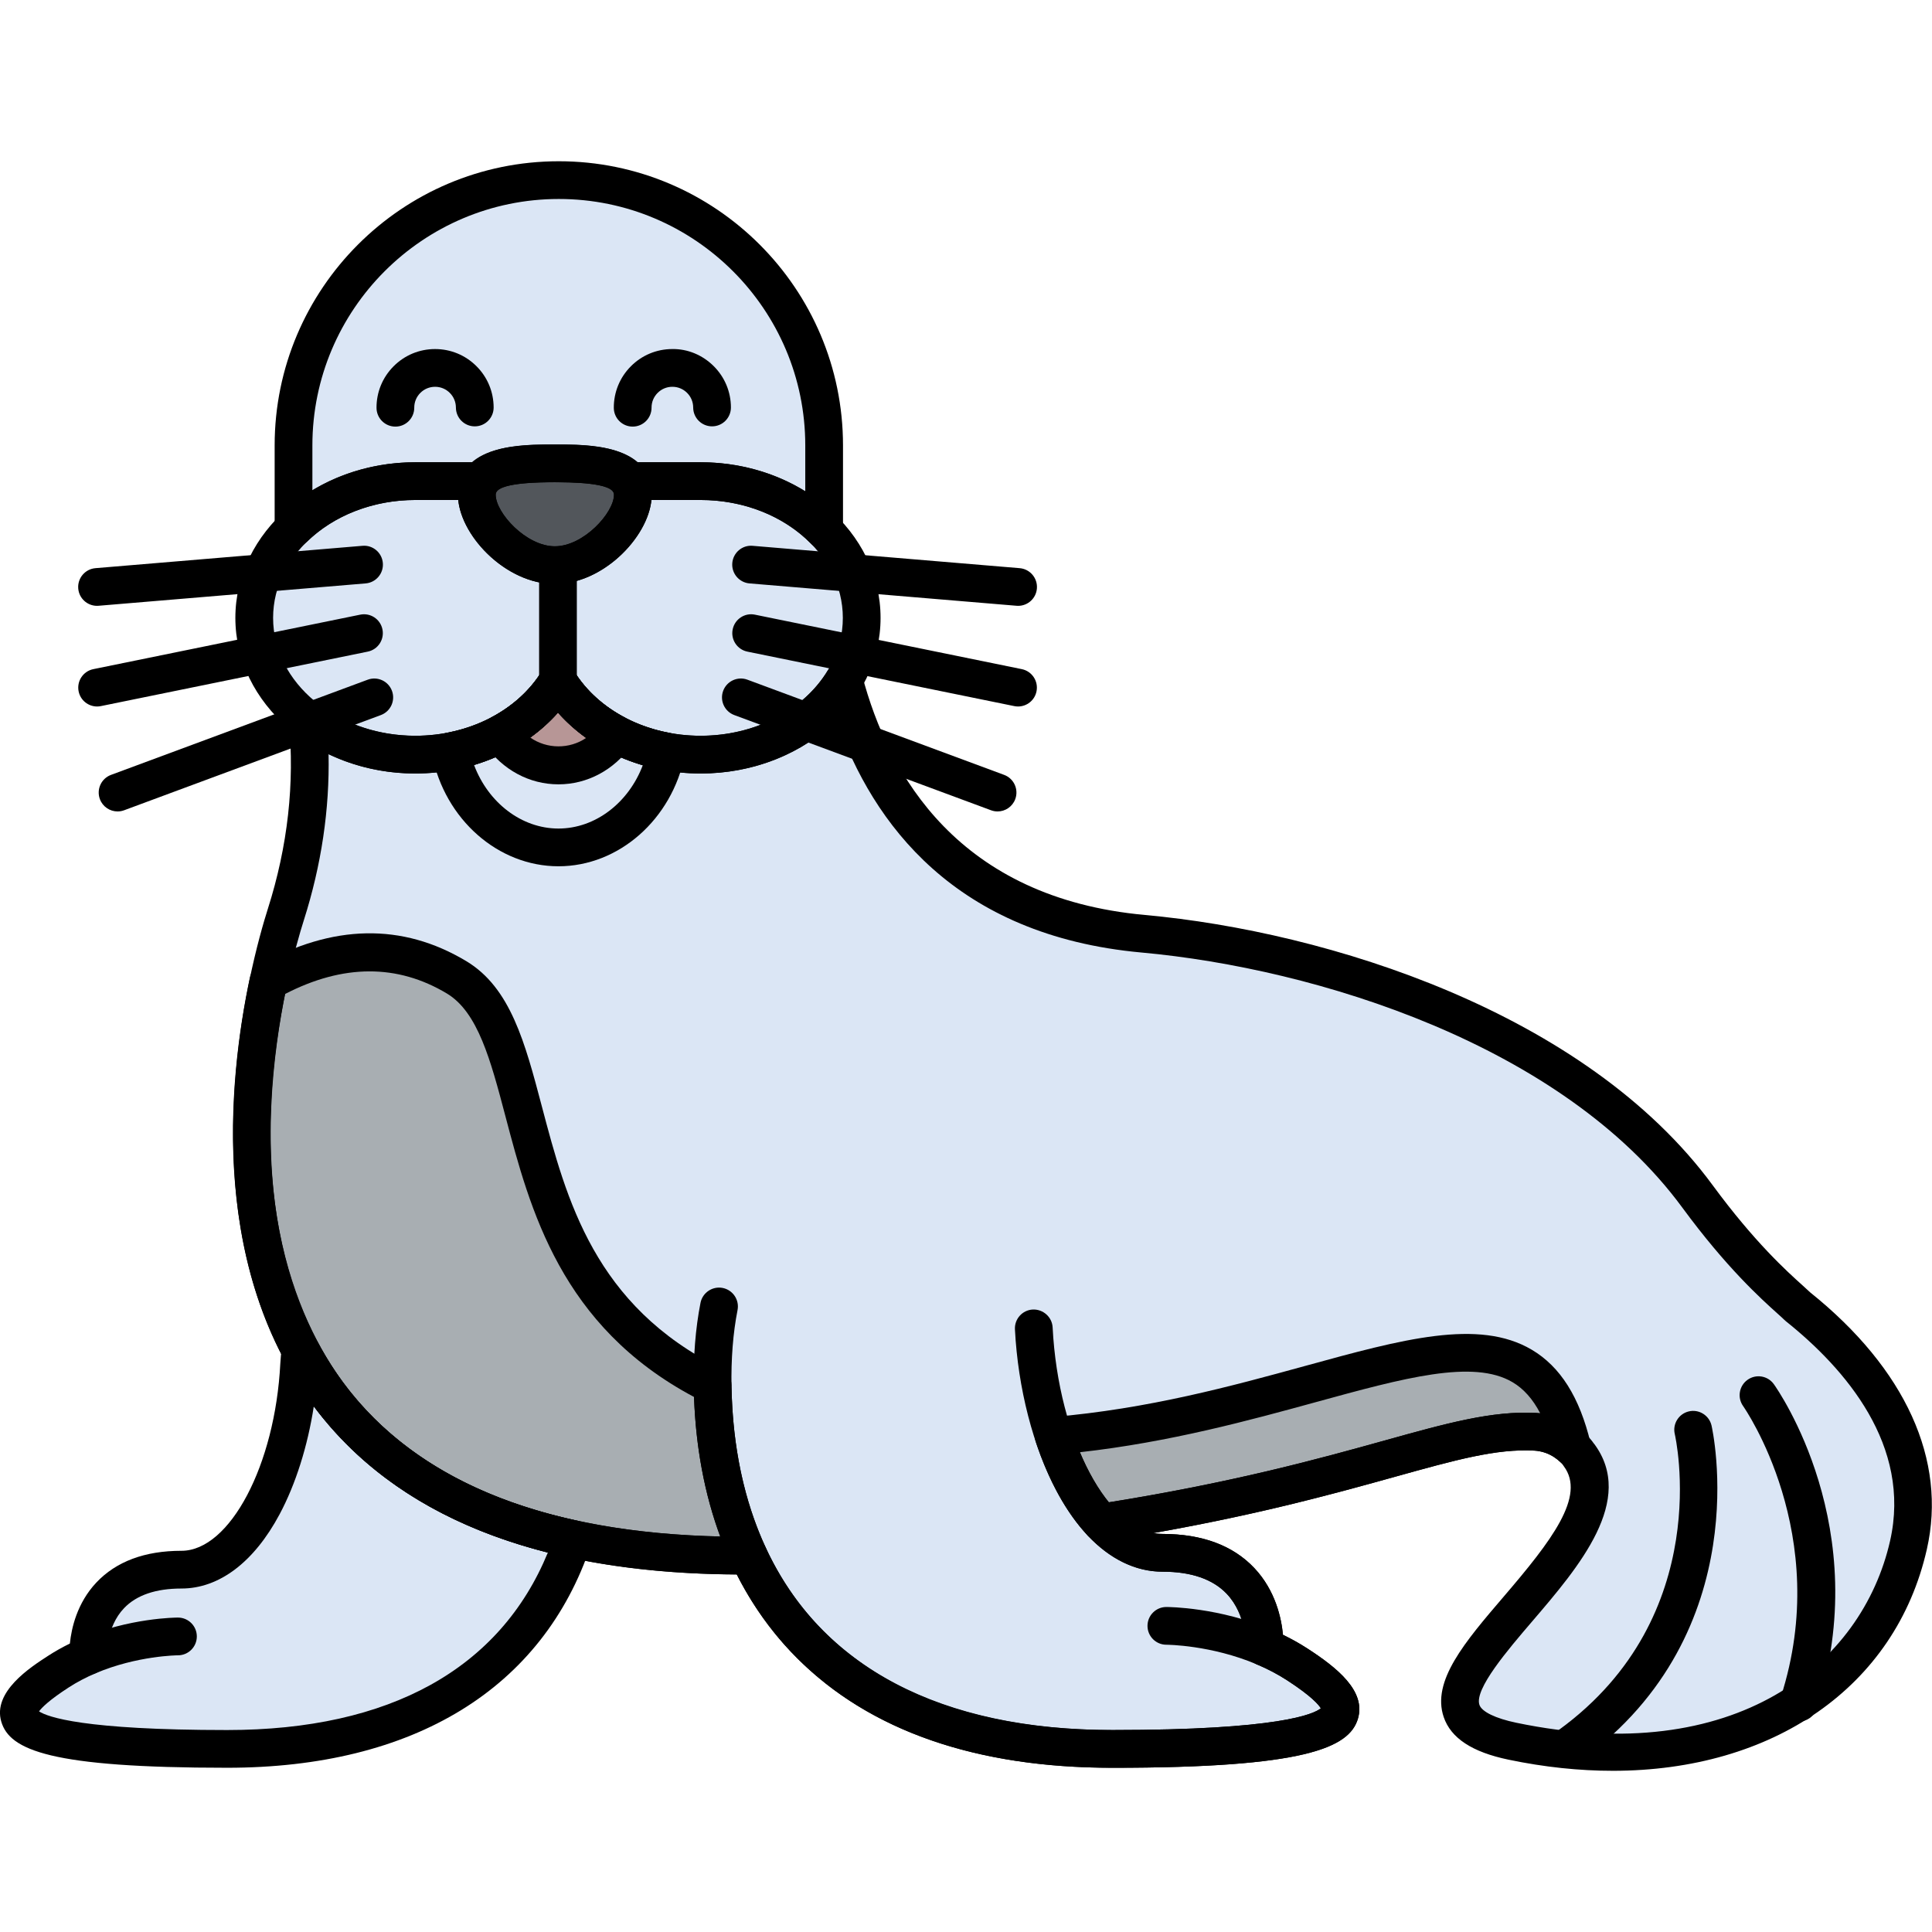 <?xml version="1.0"?>
<svg xmlns="http://www.w3.org/2000/svg" xmlns:xlink="http://www.w3.org/1999/xlink" xmlns:svgjs="http://svgjs.com/svgjs" version="1.1" width="512" height="512" x="0" y="0" viewBox="0 0 256 256" style="enable-background:new 0 0 512 512" xml:space="preserve" class=""><g><path xmlns="http://www.w3.org/2000/svg" d="m39.827 178.916c-.092.62-.155 1.25-.187 1.888-.69 13.523-6.899 27.183-15.592 27.183-13.04 0-12.356 11.426-12.356 11.426-1.321.562-2.655 1.246-3.944 2.08-7.917 5.123-11.177 10.246 22.354 10.246 25.817 0 40.305-11.326 45.821-27.8-19.031-4.123-30.063-13.645-36.096-25.023z" fill="#dbe6f5" data-original="#828487" style="" class=""/><path xmlns="http://www.w3.org/2000/svg" d="m238.192 173.113c-1.259-1.271-6.359-5.188-13.263-14.581-15.205-20.688-46.308-32.34-73.437-34.806-26.121-2.375-35.983-19.62-39.668-33.604-3.536 5.855-10.699 9.87-18.98 9.87-8.224 0-15.35-3.958-18.911-9.749-3.561 5.791-10.687 9.749-18.911 9.749-5.49 0-10.48-1.776-14.261-4.67.648 6.711.362 15.646-2.887 25.856-6.852 21.534-16.507 85.366 61.318 84.946 7.136 15.385 22.563 25.613 48.223 25.613 36.684 0 33.117-5.604 24.456-11.209-1.41-.912-2.869-1.661-4.314-2.275 0 0 .748-12.5-13.518-12.5-3.005 0-5.738-1.496-8.096-4.003 34.363-5.371 46.259-12.626 57.473-12.035 3.91.206 5.894 3.148 5.794 3.064 9.445 12.593-31.461 33.22-8.807 37.939 24.456 5.095 47.383-3.566 52.478-25.984 3.234-14.228-6.873-25.374-14.689-31.621z" fill="#dbe6f5" data-original="#828487" style="" class=""/><path xmlns="http://www.w3.org/2000/svg" d="m94.429 183.846c-.002-.098-.001-.19-.002-.287-29.297-14.505-21.238-46.446-33.927-54.059-8.98-5.388-17.748-3.458-24.948.565-5.592 26.403-5.289 76.431 63.641 76.06-3.066-6.609-4.611-14.164-4.764-22.279z" fill="#a8aeb2" data-original="#a8aeb2" style="" class=""/><path xmlns="http://www.w3.org/2000/svg" d="m139.615 190.257c1.548 4.652 3.704 8.702 6.328 11.494 34.363-5.371 46.259-12.626 57.473-12.035 2.343.124 3.988 1.227 4.914 2.075-6.107-25.504-30.503-4.763-68.715-1.534z" fill="#a8aeb2" data-original="#a8aeb2" style="" class=""/><path xmlns="http://www.w3.org/2000/svg" d="m55.022 63.751h8.678c-.097.145-.178.301-.249.464 1.128-2.588 5.694-2.816 10.068-2.816 4.373 0 8.94.228 10.068 2.816-.071-.163-.152-.319-.249-.464h9.506c6.573 0 12.446 2.528 16.36 6.498v-11.229c0-19.335-15.82-35.155-35.155-35.155-19.335 0-35.155 15.82-35.155 35.155v11.012c3.912-3.841 9.679-6.281 16.128-6.281z" fill="#dbe6f5" data-original="#828487" style="" class=""/><path xmlns="http://www.w3.org/2000/svg" d="m92.844 63.751h-9.506c.332.493.517 1.089.517 1.809 0 3.863-5.299 9.326-10.336 9.326s-10.336-5.463-10.336-9.326c0-.72.185-1.315.517-1.809h-8.678c-11.783 0-21.335 8.113-21.335 18.121s9.552 18.121 21.335 18.121c8.224 0 15.35-3.958 18.911-9.749 3.561 5.79 10.686 9.749 18.911 9.749 11.783 0 21.335-8.113 21.335-18.121s-9.552-18.121-21.335-18.121z" fill="#dbe6f5" data-original="#828487" style="" class=""/><path xmlns="http://www.w3.org/2000/svg" d="m83.855 65.56c0 3.863-5.299 9.326-10.336 9.326s-10.336-5.463-10.336-9.326 5.299-4.161 10.336-4.161 10.336.298 10.336 4.161z" fill="#52565b" data-original="#52565b" style="" class=""/><path xmlns="http://www.w3.org/2000/svg" d="m74 112.286c6.988 0 12.823-5.438 14.291-12.709-6.251-1.156-11.474-4.643-14.358-9.333-2.865 4.658-8.037 8.125-14.231 9.305 1.459 7.286 7.301 12.737 14.298 12.737z" fill="#dbe6f5" data-original="#828487" style="" class=""/><path xmlns="http://www.w3.org/2000/svg" d="m74 101.429c3.108 0 5.87-1.617 7.66-4.129-3.263-1.714-5.943-4.155-7.727-7.056-1.766 2.872-4.411 5.291-7.629 7.002 1.788 2.542 4.567 4.183 7.696 4.183z" fill="#b79696" data-original="#f98080" style="" class=""/><path xmlns="http://www.w3.org/2000/svg" d="m208.047 233.729c-.772 0-1.534-.356-2.023-1.029-.812-1.117-.565-2.681.551-3.492 20.827-15.147 15.401-38.935 15.345-39.174-.322-1.342.505-2.691 1.848-3.014 1.334-.325 2.691.505 3.014 1.848.065.271 6.231 27.295-17.265 44.383-.446.322-.96.478-1.47.478z" fill="#000000" data-original="#000000" style="" class=""/><path xmlns="http://www.w3.org/2000/svg" d="m238.354 228.112c-.255 0-.514-.039-.769-.122-1.314-.424-2.036-1.833-1.611-3.146 6.929-21.469-4.877-38.357-4.997-38.525-.803-1.124-.542-2.685.581-3.487 1.124-.802 2.685-.543 3.487.581.55.77 13.38 19.13 5.687 42.967-.342 1.058-1.324 1.732-2.378 1.732z" fill="#000000" data-original="#000000" style="" class=""/><path xmlns="http://www.w3.org/2000/svg" d="m167.556 220.755c-.326 0-.658-.064-.978-.2-6.097-2.593-11.957-2.62-12.026-2.62-.001 0-.001 0-.001 0s-.001 0-.002 0c-1.38 0-2.499-1.118-2.5-2.498s1.117-2.501 2.498-2.502h.003c.326 0 6.979.039 13.985 3.019 1.271.54 1.862 2.009 1.322 3.279-.404.951-1.329 1.522-2.301 1.522z" fill="#000000" data-original="#000000" style="" class=""/><path xmlns="http://www.w3.org/2000/svg" d="m147.416 234.238c-18.098 0-32.171-4.896-41.826-14.552-8.658-8.658-13.382-21.035-13.661-35.794-.077-4.071.223-7.86.891-11.261.267-1.354 1.589-2.235 2.935-1.972 1.355.267 2.238 1.58 1.972 2.935-.6 3.054-.868 6.486-.797 10.203.253 13.44 4.471 24.627 12.196 32.353 8.685 8.685 21.567 13.088 38.291 13.088 22.061 0 26.659-2.111 27.6-2.878-.272-.456-1.222-1.609-4.503-3.732-1.196-.774-2.52-1.472-3.935-2.073-.973-.414-1.58-1.395-1.517-2.45.001-.026.164-4.107-2.521-6.926-1.85-1.94-4.71-2.925-8.501-2.925-5.376 0-10.354-3.78-14.019-10.645-3.121-5.847-5.139-13.672-5.537-21.468-.07-1.379.991-2.554 2.37-2.624 1.36-.053 2.553.99 2.624 2.37.757 14.834 7.425 27.366 14.562 27.366 5.246 0 9.341 1.524 12.172 4.529 2.816 2.99 3.587 6.682 3.786 8.834 1.139.552 2.221 1.158 3.232 1.813 3.924 2.539 7.789 5.629 6.706 9.297-1.155 3.91-7.126 6.512-32.52 6.512z" fill="#000000" data-original="#000000" style="" class=""/><path xmlns="http://www.w3.org/2000/svg" d="m11.692 221.914c-.973 0-1.897-.571-2.302-1.522-.54-1.271.052-2.739 1.322-3.279 6.446-2.74 12.568-2.776 12.867-2.776h.003c1.381.001 2.499 1.121 2.498 2.502-.001 1.38-1.12 2.498-2.5 2.498-.001 0-.001 0-.002 0-.049 0-5.416.042-10.909 2.378-.318.135-.65.199-.977.199z" fill="#000000" data-original="#000000" style="" class=""/><path xmlns="http://www.w3.org/2000/svg" d="m30.102 234.238c-23.423 0-28.817-2.336-29.931-6.105-1.169-3.959 3.821-7.188 6.219-8.738.901-.584 1.862-1.125 2.87-1.618.203-2.016.943-5.361 3.505-8.081 2.63-2.792 6.426-4.208 11.282-4.208 6.412 0 12.409-11.361 13.096-24.811.036-.704.107-1.421.212-2.127.158-1.068.984-1.915 2.049-2.098 1.067-.186 2.127.338 2.633 1.293 6.477 12.215 18.057 20.205 34.416 23.75.694.15 1.292.59 1.644 1.207.352.618.424 1.356.198 2.03-6.373 19.028-23.487 29.506-48.193 29.506zm-24.93-7.471c1.133.737 5.832 2.472 24.93 2.472 21.537 0 36.163-8.116 42.491-23.515-13.575-3.447-23.969-9.944-31.014-19.372-.813 5.264-2.39 10.283-4.529 14.293-3.389 6.347-8.006 9.843-13.003 9.843-3.402 0-5.963.876-7.611 2.604-2.392 2.506-2.249 6.152-2.248 6.188.049 1.045-.556 2.025-1.519 2.435-1.278.544-2.478 1.176-3.562 1.878-2.632 1.702-3.59 2.703-3.935 3.174z" fill="#000000" data-original="#000000" style="" class=""/><path xmlns="http://www.w3.org/2000/svg" d="m213.69 234.64c-4.412 0-9.032-.479-13.797-1.473-4.83-1.006-7.642-2.854-8.594-5.647-1.629-4.776 2.816-9.967 7.964-15.977 6.312-7.368 10.904-13.318 7.946-17.263-.047-.063-.091-.128-.132-.193-.242-.299-1.533-1.755-3.794-1.874-5.021-.266-10.376 1.223-18.472 3.476-7.607 2.117-17.67 4.918-31.988 7.451.403.077.809.115 1.215.115 5.246 0 9.342 1.524 12.173 4.529 2.815 2.989 3.586 6.682 3.785 8.834 1.136.55 2.218 1.156 3.231 1.812 3.925 2.54 7.79 5.63 6.707 9.298-1.154 3.908-7.126 6.511-32.52 6.511-30.14 0-43.697-13.596-49.789-25.613-26.431-.15-45.357-7.747-56.272-22.591-17.764-24.155-7.999-58.895-5.862-65.613 2.639-8.29 3.574-16.653 2.781-24.858-.096-.99.404-1.942 1.274-2.426.868-.483 1.941-.405 2.733.2 3.501 2.68 8.026 4.155 12.741 4.155 7.104 0 13.535-3.279 16.781-8.558.455-.74 1.262-1.19 2.13-1.19.868 0 1.675.451 2.13 1.19 3.246 5.278 9.676 8.558 16.78 8.558 7.16 0 13.612-3.319 16.84-8.662.519-.858 1.502-1.328 2.495-1.182.994.143 1.806.866 2.062 1.838 3.492 13.247 12.828 29.51 37.479 31.751 24.173 2.196 58.379 12.895 75.225 35.814 5.554 7.555 9.858 11.426 11.928 13.286.417.375.747.674.985.905 12.653 10.155 18.145 22.242 15.462 34.046-4.166 18.337-20.488 29.35-41.627 29.351zm-2.48-43.36c5.599 7.465-2.023 16.364-8.148 23.516-3.266 3.812-7.737 9.034-7.029 11.11.31.909 2.135 1.794 4.881 2.366 29.057 6.05 45.813-7.738 49.53-24.091 2.873-12.644-5.926-22.812-13.812-29.115-.076-.061-.148-.126-.217-.195-.194-.196-.494-.463-.886-.815-2.193-1.972-6.756-6.074-12.614-14.043-15.861-21.58-48.51-31.693-71.648-33.797-24.705-2.246-35.639-17.097-40.44-30.812-4.465 4.456-10.973 7.088-17.981 7.088-7.499 0-14.445-3.024-18.91-8.07-4.466 5.046-11.412 8.07-18.911 8.07-4.044 0-7.99-.894-11.489-2.564.149 7.31-.947 14.691-3.276 22.009-2.008 6.313-11.202 38.933 5.125 61.136 10.031 13.641 27.879 20.555 53.049 20.555.255 0 .556.005.762-.002.973 0 1.858.564 2.268 1.448 7.333 15.809 23.225 24.165 45.956 24.165 22.061 0 26.659-2.111 27.6-2.878-.272-.456-1.222-1.609-4.503-3.732-1.199-.775-2.523-1.474-3.935-2.073-.973-.414-1.58-1.395-1.517-2.45.001-.026.164-4.107-2.521-6.925-1.849-1.94-4.709-2.925-8.501-2.925-3.541 0-6.971-1.657-9.917-4.792-.635-.675-.845-1.646-.543-2.523.301-.877 1.062-1.516 1.979-1.658 17.559-2.745 29.323-6.019 37.914-8.409 8.262-2.3 14.232-3.963 20.076-3.651 3.91.206 6.621 2.54 7.652 4.066zm-4.473 1.871c.043.306.141.593.283.836-.145-.263-.24-.547-.283-.836z" fill="#000000" data-original="#000000" style="" class=""/><path xmlns="http://www.w3.org/2000/svg" d="m73.934 93.109c-1.381 0-2.5-1.119-2.5-2.5v-15.285c0-1.381 1.119-2.5 2.5-2.5s2.5 1.119 2.5 2.5v15.285c0 1.381-1.12 2.5-2.5 2.5z" fill="#000000" data-original="#000000" style="" class=""/><path xmlns="http://www.w3.org/2000/svg" d="m52.39 56.527c-1.377 0-2.496-1.114-2.5-2.492-.006-2.073.795-4.024 2.256-5.494 1.461-1.471 3.407-2.284 5.479-2.29h.027c2.062 0 4.002.8 5.466 2.255 1.471 1.46 2.284 3.406 2.291 5.479.005 1.381-1.111 2.504-2.491 2.509-.003 0-.006 0-.009 0-1.377 0-2.495-1.113-2.5-2.491-.003-.737-.292-1.43-.814-1.949-.521-.518-1.211-.802-1.944-.802-.003 0-.006 0-.009 0-.738.002-1.431.291-1.95.814-.52.522-.804 1.217-.802 1.954.004 1.381-1.111 2.504-2.492 2.508-.003-.001-.006-.001-.008-.001z" fill="#000000" data-original="#000000" style="" class=""/><path xmlns="http://www.w3.org/2000/svg" d="m83.833 56.527c-1.377 0-2.495-1.113-2.5-2.491-.007-2.073.794-4.024 2.255-5.495s3.407-2.284 5.479-2.29c2.054-.037 4.024.794 5.494 2.255 1.471 1.46 2.284 3.406 2.29 5.479.004 1.381-1.111 2.504-2.492 2.508-.003 0-.006 0-.008 0-1.377 0-2.496-1.114-2.5-2.492-.002-.737-.291-1.43-.814-1.948-.52-.518-1.21-.802-1.944-.802-.003 0-.006 0-.009 0-.738.002-1.43.291-1.949.814-.52.522-.805 1.217-.802 1.953.005 1.381-1.111 2.504-2.491 2.509-.003 0-.006 0-.009 0z" fill="#000000" data-original="#000000" style="" class=""/><path xmlns="http://www.w3.org/2000/svg" d="m134.906 80.276c-.07 0-.141-.003-.212-.009l-35.38-2.962c-1.375-.115-2.397-1.324-2.282-2.7s1.325-2.407 2.7-2.282l35.38 2.962c1.375.115 2.397 1.324 2.282 2.7-.109 1.305-1.202 2.291-2.488 2.291z" fill="#000000" data-original="#000000" style="" class=""/><path xmlns="http://www.w3.org/2000/svg" d="m134.896 93.614c-.166 0-.334-.017-.503-.052l-35.36-7.218c-1.353-.275-2.226-1.597-1.949-2.949.275-1.354 1.598-2.231 2.949-1.949l35.36 7.218c1.353.275 2.226 1.597 1.949 2.949-.24 1.185-1.282 2.001-2.446 2.001z" fill="#000000" data-original="#000000" style="" class=""/><path xmlns="http://www.w3.org/2000/svg" d="m132.183 107.521c-.289 0-.583-.051-.869-.157l-34.015-12.613c-1.295-.479-1.955-1.918-1.475-3.213.479-1.295 1.922-1.957 3.213-1.475l34.015 12.612c1.295.479 1.955 1.918 1.475 3.213-.374 1.008-1.329 1.633-2.344 1.633z" fill="#000000" data-original="#000000" style="" class=""/><path xmlns="http://www.w3.org/2000/svg" d="m12.855 80.276c-1.286 0-2.379-.986-2.488-2.291-.115-1.376.907-2.585 2.282-2.7l35.38-2.962c1.374-.125 2.585.906 2.7 2.282s-.907 2.585-2.282 2.7l-35.38 2.962c-.071.006-.141.009-.212.009z" fill="#000000" data-original="#000000" style="" class=""/><path xmlns="http://www.w3.org/2000/svg" d="m12.865 93.614c-1.163 0-2.205-.816-2.446-2.001-.276-1.353.597-2.674 1.949-2.949l35.36-7.218c1.354-.282 2.674.595 2.949 1.949.276 1.353-.597 2.674-1.949 2.949l-35.36 7.218c-.169.036-.337.052-.503.052z" fill="#000000" data-original="#000000" style="" class=""/><path xmlns="http://www.w3.org/2000/svg" d="m15.579 107.521c-1.016 0-1.971-.624-2.344-1.632-.48-1.295.18-2.733 1.475-3.213l34.014-12.612c1.292-.481 2.733.18 3.213 1.475s-.18 2.733-1.475 3.213l-34.014 12.612c-.286.106-.58.157-.869.157z" fill="#000000" data-original="#000000" style="" class=""/><path xmlns="http://www.w3.org/2000/svg" d="m98.434 208.627c-25.711 0-44.434-6.981-55.658-20.756-15.208-18.663-12.586-44.553-9.669-58.323.149-.706.596-1.313 1.226-1.665 9.736-5.438 18.973-5.616 27.454-.526 5.858 3.515 7.78 10.793 10.005 19.221 3.272 12.395 6.98 26.442 23.745 34.742.844.418 1.381 1.273 1.391 2.215l.001.263.001.003c.149 7.956 1.675 15.113 4.531 21.273.358.771.299 1.673-.157 2.392s-1.246 1.155-2.097 1.16c-.26 0-.518.001-.773.001zm-60.67-76.913c-5.901 29.337 3 45.772 8.888 52.999 9.801 12.026 26.2 18.37 48.783 18.881-2.068-5.585-3.233-11.783-3.473-18.489-17.65-9.389-21.719-24.804-25.005-37.251-1.947-7.373-3.628-13.74-7.743-16.21-6.553-3.932-13.764-3.907-21.45.07z" fill="#000000" data-original="#000000" style="" class=""/><path xmlns="http://www.w3.org/2000/svg" d="m145.943 204.251c-.685 0-1.346-.281-1.821-.788-2.782-2.96-5.161-7.254-6.879-12.417-.242-.727-.137-1.524.284-2.165.422-.64 1.114-1.051 1.877-1.115 12.789-1.08 23.854-4.117 33.617-6.796 12.798-3.515 22.906-6.289 29.941-2.127 3.792 2.241 6.343 6.287 7.799 12.367.256 1.068-.217 2.179-1.164 2.736-.947.559-2.147.43-2.957-.312-.657-.603-1.773-1.338-3.355-1.422-5.031-.267-10.377 1.223-18.473 3.476-8.709 2.424-20.637 5.743-38.483 8.532-.129.021-.258.031-.386.031zm-2.847-11.824c1.104 2.628 2.396 4.876 3.822 6.639 16.809-2.699 28.188-5.865 36.554-8.193 8.262-2.3 14.232-3.963 20.076-3.651.182.009.36.023.536.041-.981-1.886-2.197-3.247-3.666-4.115-5.211-3.081-14.418-.555-26.073 2.645-8.691 2.383-19.328 5.303-31.249 6.634z" fill="#000000" data-original="#000000" style="" class=""/><path xmlns="http://www.w3.org/2000/svg" d="m109.205 72.748c-.657 0-1.302-.259-1.781-.744-3.605-3.656-8.92-5.753-14.58-5.753h-7.806c-.139.099-.289.185-.451.255-1.265.553-2.737-.025-3.291-1.29-.034-.051-.067-.104-.098-.156-.463-.562-2.233-1.161-7.68-1.161-5.864 0-7.467.694-7.763 1.288-.565 1.24-2.035 1.833-3.29 1.287-.145-.063-.28-.138-.406-.223h-7.037c-5.535 0-10.775 2.028-14.378 5.565-.718.704-1.787.911-2.719.521-.928-.39-1.532-1.299-1.532-2.306v-11.01c0-20.764 16.892-37.655 37.655-37.655 20.764 0 37.655 16.892 37.655 37.655v11.228c0 1.015-.613 1.928-1.552 2.313-.305.125-.628.186-.946.186zm-24.767-11.497h8.405c5.025 0 9.855 1.364 13.86 3.842v-6.072c0-18.006-14.649-32.655-32.655-32.655s-32.654 14.649-32.654 32.655v5.943c3.965-2.395 8.715-3.713 13.629-3.713h7.576c2.682-2.353 7.512-2.353 10.92-2.353s8.238 0 10.919 2.353z" fill="#000000" data-original="#000000" style="" class=""/><path xmlns="http://www.w3.org/2000/svg" d="m92.844 102.492c-7.5 0-14.446-3.024-18.91-8.071-4.466 5.047-11.412 8.071-18.911 8.071-13.144 0-23.836-9.25-23.836-20.62s10.692-20.621 23.836-20.621h8.677c.924 0 1.772.51 2.207 1.325.434.815.383 1.805-.133 2.571-.025.037-.092.136-.092.412 0 2.387 4.027 6.826 7.836 6.826s7.836-4.439 7.836-6.826c0-.278-.065-.376-.091-.412-.516-.767-.566-1.756-.133-2.571.435-.815 1.283-1.325 2.207-1.325h9.506c13.144 0 23.836 9.251 23.836 20.621s-10.692 20.62-23.835 20.62zm-18.91-14.749c.868 0 1.675.451 2.13 1.19 3.245 5.279 9.676 8.559 16.78 8.559 10.386 0 18.836-7.007 18.836-15.62s-8.45-15.621-18.836-15.621h-6.525c-.514 5.047-6.48 11.135-12.8 11.135s-12.286-6.088-12.8-11.135h-5.696c-10.386 0-18.836 7.008-18.836 15.621s8.45 15.62 18.836 15.62c7.104 0 13.535-3.279 16.781-8.559.455-.74 1.261-1.19 2.13-1.19z" fill="#000000" data-original="#000000" style="" class=""/><path xmlns="http://www.w3.org/2000/svg" d="m73.519 77.386c-6.611 0-12.836-6.662-12.836-11.826 0-6.661 8.35-6.661 12.836-6.661s12.836 0 12.836 6.661c-.001 5.164-6.225 11.826-12.836 11.826zm0-13.488c-1.938 0-7.836 0-7.836 1.661 0 2.388 4.027 6.826 7.836 6.826s7.836-4.438 7.836-6.826c-.001-1.661-5.898-1.661-7.836-1.661z" fill="#000000" data-original="#000000" style="" class=""/><path xmlns="http://www.w3.org/2000/svg" d="m74 114.786c-7.994 0-15.038-6.202-16.749-14.746-.131-.654.005-1.334.377-1.888.373-.553.951-.935 1.606-1.06 5.436-1.035 10.017-4.009 12.57-8.158.454-.74 1.261-1.19 2.129-1.19.868 0 1.675.451 2.13 1.19 2.573 4.186 7.196 7.168 12.683 8.184.658.122 1.241.503 1.616 1.058.375.556.512 1.238.379 1.895-1.72 8.527-8.762 14.715-16.741 14.715zm-11.188-13.425c1.876 4.997 6.29 8.425 11.188 8.425 4.883 0 9.288-3.411 11.173-8.386-4.472-1.311-8.376-3.739-11.24-6.979-2.838 3.207-6.701 5.622-11.121 6.94z" fill="#000000" data-original="#000000" style="" class=""/><path xmlns="http://www.w3.org/2000/svg" d="m74 103.929c-3.847 0-7.396-1.911-9.741-5.244-.412-.587-.554-1.322-.387-2.02s.625-1.29 1.258-1.626c2.837-1.509 5.145-3.619 6.675-6.105.455-.739 1.261-1.189 2.129-1.189.868 0 1.675.45 2.129 1.19 1.548 2.515 3.885 4.643 6.76 6.152.64.335 1.103.931 1.27 1.633.168.703.023 1.443-.396 2.031-2.346 3.29-5.881 5.178-9.697 5.178zm-3.744-6.201c2.212 1.54 5.19 1.562 7.418.048-1.39-.994-2.645-2.12-3.741-3.358-1.079 1.217-2.313 2.327-3.677 3.31z" fill="#000000" data-original="#000000" style="" class=""/></g></svg>
